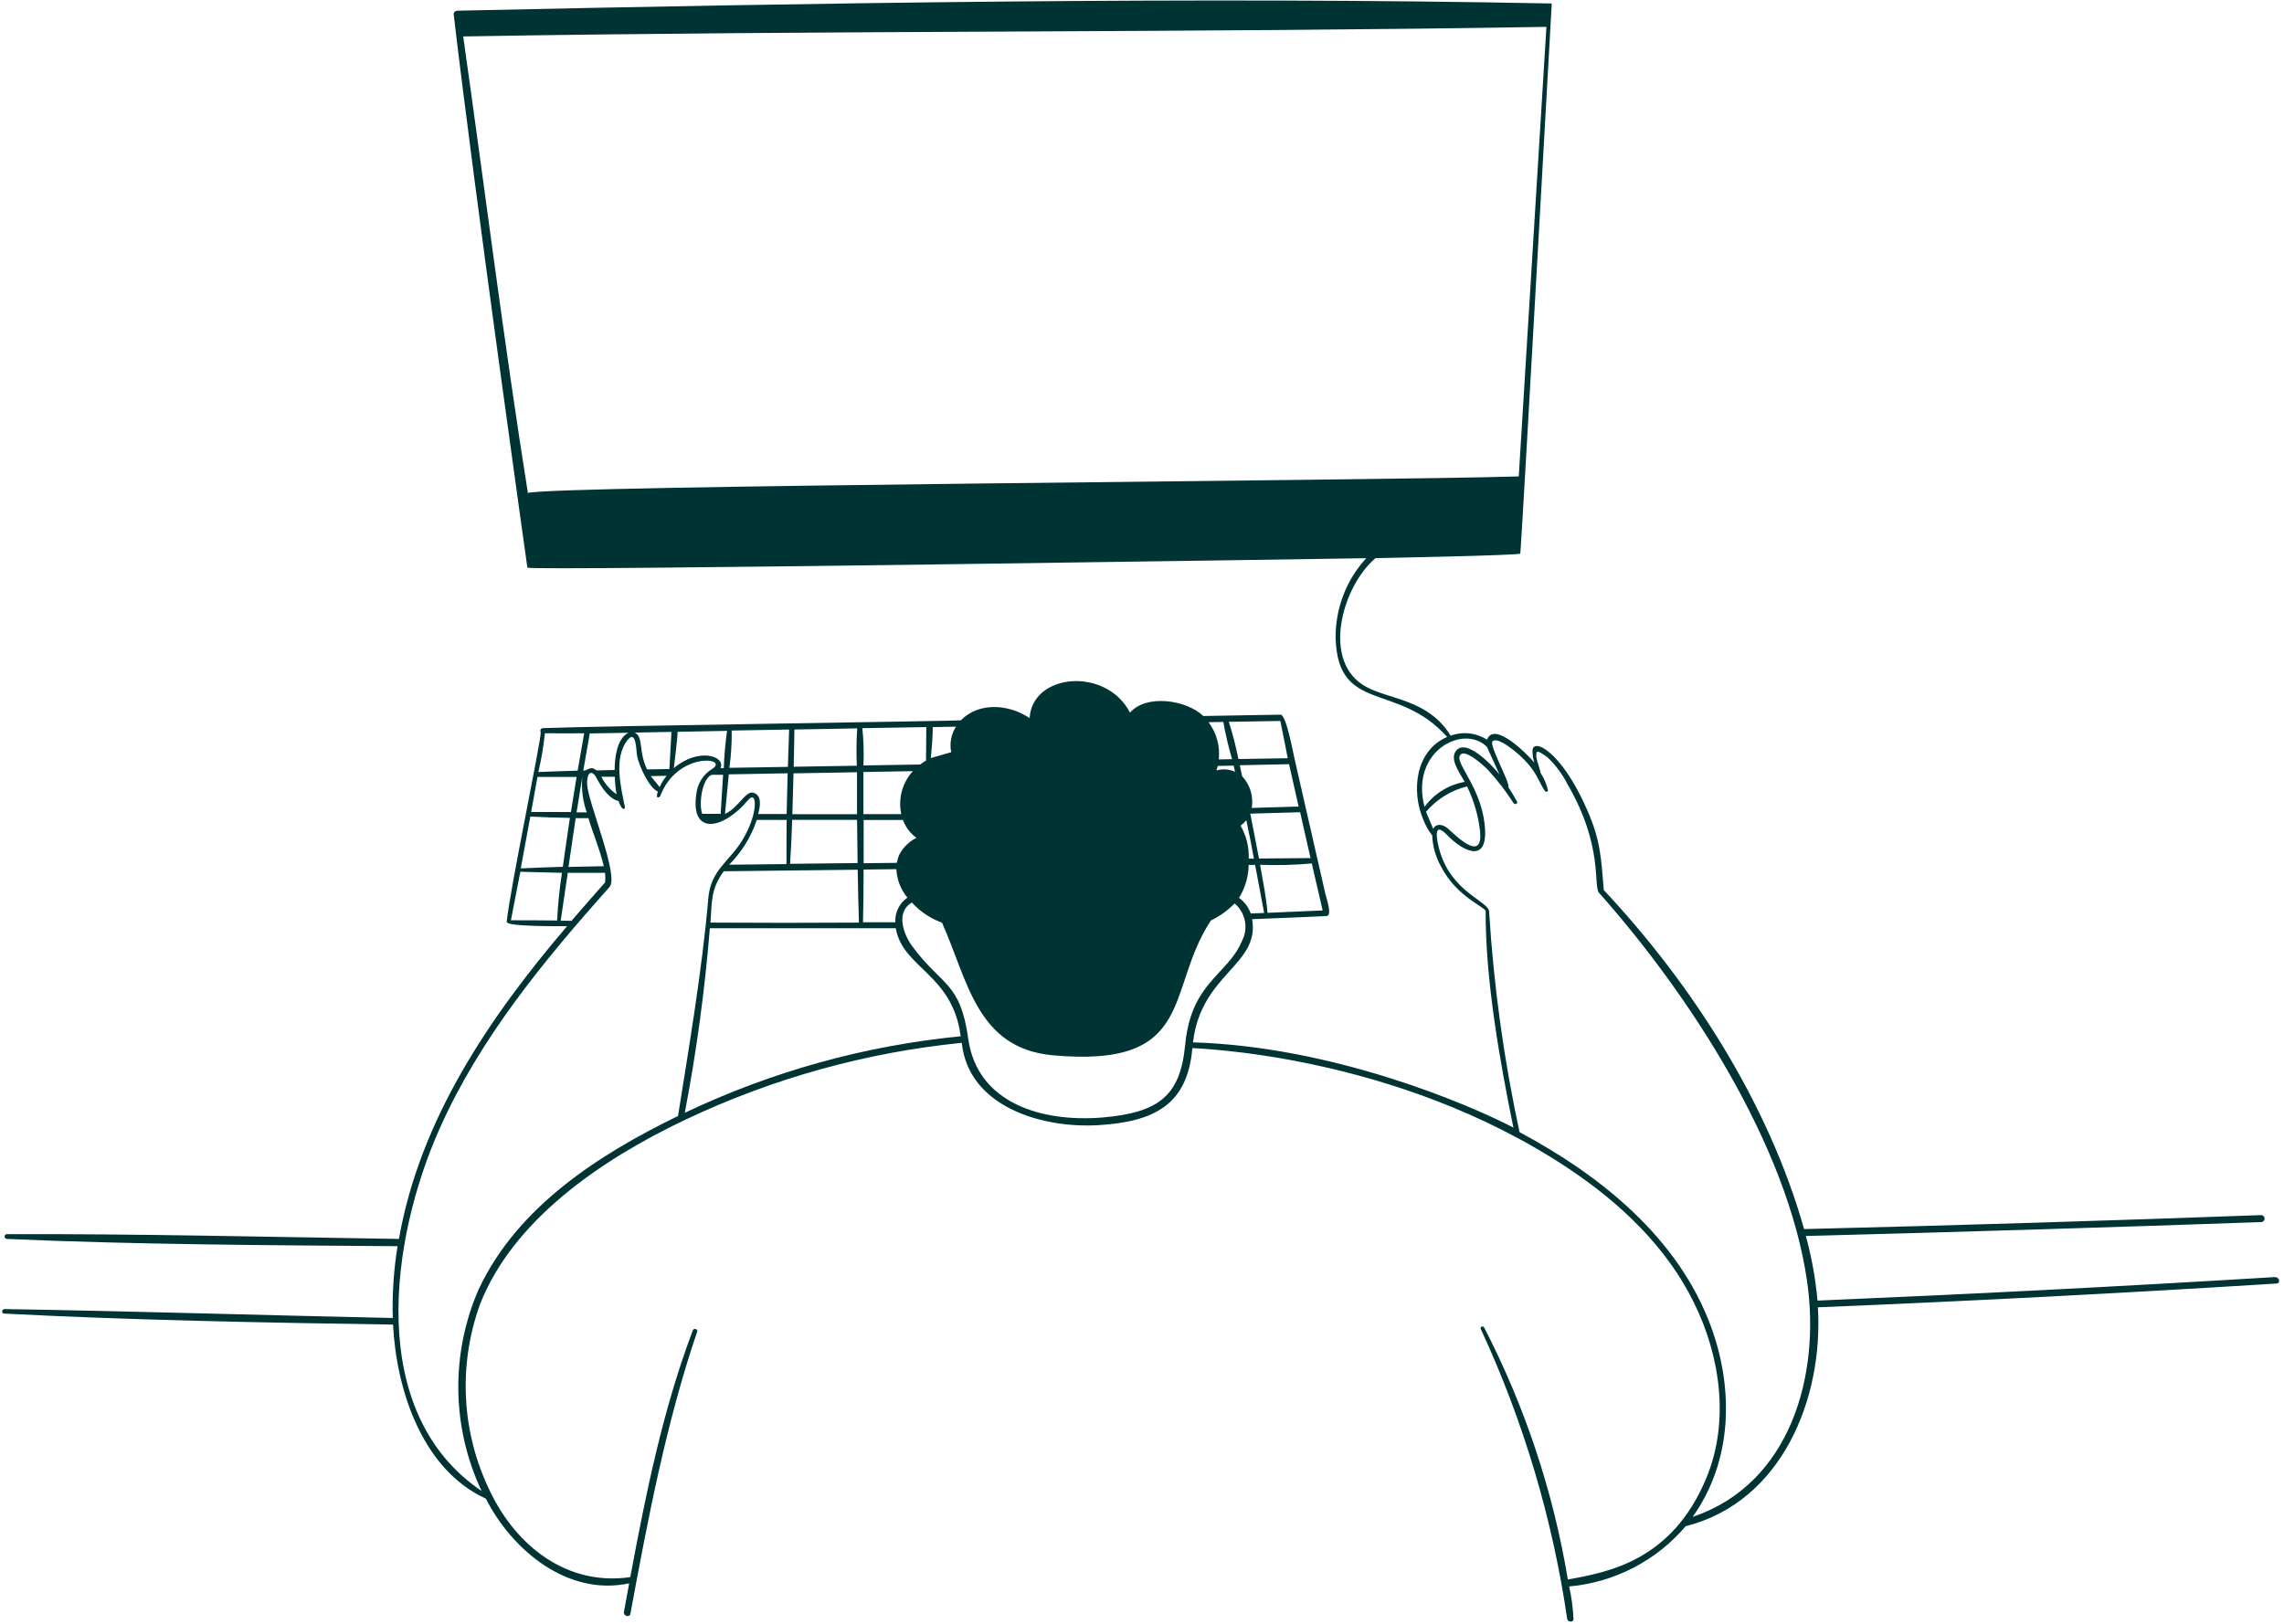 <svg width="277" height="197" viewBox="0 0 277 197" fill="none" xmlns="http://www.w3.org/2000/svg">
<path d="M275.968 154.94L275.997 154.911C257.476 156.04 238.951 156.994 220.423 157.772C220.187 155.123 219.715 152.5 219.012 149.935C237.433 149.456 255.851 148.893 274.267 148.246C274.371 148.234 274.466 148.184 274.536 148.106C274.605 148.028 274.644 147.927 274.644 147.823C274.644 147.718 274.605 147.618 274.536 147.54C274.466 147.462 274.371 147.412 274.267 147.4C255.781 148.078 237.291 148.644 218.797 149.096C214.503 133.894 205.239 119.421 194.505 107.972C194.173 104.102 194.156 102.081 192.501 98.275C189.303 90.94 185.778 89.407 185.859 91.152C185.865 91.613 185.942 92.071 186.086 92.51C185.504 91.783 181.22 87.33 180.347 89.736C179.7 89.318 178.965 89.055 178.2 88.969C177.435 88.883 176.66 88.976 175.937 89.24C173.222 84.853 168.596 84.879 165.729 83.344C160.175 80.384 162.74 71.165 166.818 67.706C166.818 67.706 184.365 67.373 184.385 67.152C184.693 63.043 188.195 0.424 188.195 0.424C144.968 -0.433 98.454 0.365 55.535 1.296C55.244 1.296 54.988 1.488 55.023 1.751C57.609 23.776 63.959 68.861 63.959 68.861C65.009 69.274 160.042 67.796 165.694 67.714C163.263 70.364 161.935 73.843 161.982 77.439C162.273 86.597 169.557 82.694 175.503 89.4C171.646 91.062 171.127 95.955 172.624 99.451C172.886 100.131 173.248 100.767 173.696 101.341C173.751 102.705 174.137 104.035 174.821 105.216C176.686 108.753 179.995 109.981 180.181 110.5C180.123 118.721 181.899 128.761 183.543 136.784C178.007 133.9 161.583 126.938 144.686 126.448C145.641 118.122 152.837 117.067 151.853 111.503C154.857 111.39 157.865 111.263 160.878 111.124C161.635 111.089 160.814 108.798 160.732 108.402C159.504 103.03 158.279 97.662 157.056 92.297C156.87 91.571 156.012 86.693 155.311 86.693L145.937 86.856C143.874 84.892 139.026 84.169 137.046 86.448C134.162 80.855 125.164 81.665 124.874 87.112C122.402 85.44 118.768 85.107 116.535 87.375C116.308 87.474 72.323 88.063 65.798 88.33C65.747 88.338 65.699 88.359 65.658 88.39C65.617 88.421 65.585 88.461 65.563 88.508C65.541 88.555 65.531 88.606 65.533 88.657C65.536 88.709 65.551 88.758 65.577 88.803C65.694 89.566 61.907 107.505 61.451 111.817C61.388 112.435 68.03 112.348 68.775 112.348C59.39 123.354 50.935 135.765 48.383 150.291C32.537 150.047 16.691 149.663 0.845 149.71C0.768 149.71 0.694 149.74 0.64 149.795C0.585 149.849 0.554 149.923 0.554 150.001C0.554 150.078 0.585 150.152 0.64 150.206C0.694 150.261 0.768 150.291 0.845 150.291C16.611 150.985 32.431 151.049 48.215 151.172C47.75 154.051 47.555 156.967 47.633 159.882C31.933 159.55 16.245 159.055 0.547 158.799C0.198 158.799 0.146 159.347 0.501 159.347C16.201 160.157 31.936 160.443 47.668 160.681C48.069 168.564 51.181 178.255 58.925 181.796C62.106 188.054 68.853 193.672 76.306 192.068C76.095 193.194 75.88 194.359 75.671 195.525C75.578 196.043 76.364 196.27 76.457 195.745C78.584 184.232 80.775 172.66 84.55 161.549C84.667 161.205 84.136 161.065 84.014 161.404C80.372 171.064 78.327 181.203 76.44 191.317C68.748 192.43 62.607 187.537 59.431 180.905C57.719 177.4 56.728 173.587 56.519 169.693C56.31 165.798 56.886 161.901 58.212 158.233C62.186 148.057 72.773 140.737 83.127 135.825C93.681 130.817 105.018 127.663 116.642 126.502C117.464 134.269 126.383 136.896 133.195 136.489C140.007 136.082 144.027 134.006 144.608 127.137C144.697 127.207 169.168 127.685 190.29 141.791C196.496 145.933 202.13 151.26 205.44 158.024C208.662 164.556 209.787 172.509 206.914 179.367C202.765 189.273 195.168 190.706 190.145 191.603C188.377 180.947 184.952 170.633 179.995 161.036C179.867 160.786 179.458 160.943 179.582 161.211C184.756 172.37 188.289 184.22 190.069 196.392C190.126 196.771 190.831 196.87 190.831 196.392C190.768 195.065 190.593 193.745 190.308 192.448C195.793 191.96 200.868 189.336 204.437 185.141C216.119 182.181 221.142 169.654 220.472 158.584C239.032 157.826 257.582 156.864 276.122 155.699C276.586 155.656 276.448 154.94 275.968 154.94ZM64.026 59.803V59.826C61.078 41.327 58.806 22.927 56.176 4.42C99.777 3.668 144.537 3.984 187.548 3.257L184.193 57.794C166.033 58.329 66.356 58.9 64.026 59.803ZM151.688 110.814C151.421 110.051 150.925 109.388 150.268 108.916C151.016 107.716 151.419 106.333 151.431 104.919H152.218C152.583 106.858 152.948 108.8 153.314 110.746L151.688 110.814ZM150.46 100.158C150.713 99.963 150.945 99.742 151.153 99.499C151.491 101.055 151.783 102.605 152.074 104.162H151.444C151.496 102.761 151.155 101.374 150.458 100.158H150.46ZM160.411 110.442C158.182 110.547 155.953 110.644 153.724 110.733C153.555 108.775 153.164 106.84 152.821 104.906C154.912 104.984 157.006 104.929 159.091 104.742C159.526 106.643 159.966 108.544 160.41 110.443L160.411 110.442ZM158.94 104.091H158.953H158.941L152.69 104.143C152.337 102.326 151.985 100.512 151.635 98.701L157.676 98.527L158.94 104.091ZM157.496 97.839L151.81 98.008C151.924 97.321 151.878 96.617 151.676 95.95C151.474 95.283 151.123 94.672 150.647 94.163C150.549 93.727 150.461 93.272 150.357 92.828L156.335 92.7L157.496 97.839ZM155.276 87.457C155.592 88.96 155.877 90.469 156.175 91.978L150.19 92.077C149.892 90.55 149.504 89.042 149.026 87.561L155.276 87.457ZM149.788 93.626C149.081 93.301 148.281 93.241 147.533 93.458C147.595 93.277 147.647 93.096 147.69 92.91L149.612 92.875L149.788 93.626ZM148.361 87.573C148.63 89.099 148.986 90.608 149.426 92.094L147.813 92.123C147.984 90.515 147.541 88.902 146.571 87.608L148.361 87.573ZM113.127 88.201H113.146L115.943 88.148C115.352 89.066 115.143 90.178 115.362 91.248L112.89 91.959C113.001 90.759 113.127 89.364 113.127 88.201ZM112.341 88.201L112.306 92.261C112.059 92.406 111.822 92.566 111.595 92.74L104.714 92.853C104.784 91.345 104.742 89.833 104.586 88.332L112.341 88.201ZM109.299 98.741L109.276 98.758H104.714V93.65L110.711 93.545C110.079 94.235 109.622 95.067 109.376 95.97C109.131 96.873 109.105 97.821 109.299 98.736V98.741ZM104.736 105.47V105.482L108.711 105.435C108.771 106.702 109.241 107.915 110.051 108.891C109.569 109.219 109.18 109.668 108.924 110.192C108.668 110.716 108.552 111.298 108.588 111.88H104.663C104.712 109.744 104.736 107.606 104.736 105.466V105.47ZM109.042 103.726C108.911 104.027 108.819 104.344 108.769 104.669L104.742 104.716V99.472H109.512C109.829 100.338 110.397 101.091 111.143 101.634C110.239 102.088 109.504 102.818 109.042 103.718V103.726ZM104.172 111.918C98.169 111.956 92.167 111.956 86.167 111.918C86.347 109.419 86.184 107.847 87.781 105.69L104.019 105.502C104.054 107.639 104.102 109.772 104.172 111.91V111.918ZM88.432 104.896C89.951 103.367 91.097 101.508 91.783 99.465H95.41C95.381 101.243 95.381 103.025 95.381 104.807V104.819L88.432 104.896ZM96.346 88.492L103.961 88.358C103.862 89.865 103.847 91.376 103.915 92.885L96.259 93.013C96.3 91.511 96.317 90.002 96.346 88.492ZM96.236 93.811H96.259L103.938 93.677V98.765H96.096C96.148 97.117 96.189 95.47 96.236 93.812V93.811ZM96.073 99.451H103.944C103.959 101.196 103.98 102.944 104.008 104.695L95.816 104.788C95.938 103.013 96.015 101.237 96.073 99.453V99.451ZM88.743 88.62L95.705 88.497L95.555 93.026L88.458 93.142C88.666 91.644 88.762 90.133 88.743 88.621V88.62ZM88.387 93.934L95.525 93.805L95.403 98.748H91.959C92.145 97.956 92.46 96.644 91.51 96.208C90.45 95.718 89.675 97.944 87.927 98.731C88.079 97.134 88.232 95.538 88.387 93.942V93.934ZM82.171 88.742V88.771L88.177 88.66C87.964 90.16 87.832 91.669 87.781 93.183H87.391C88.015 91.661 84.641 90.671 81.721 93.183C81.803 92.417 82.217 89.239 82.171 88.743V88.742ZM87.717 93.987H87.692C87.595 95.567 87.498 97.146 87.401 98.723H85.159C84.723 97.441 85.159 94.44 86.323 93.987H87.691V93.952L87.717 93.987ZM81.431 88.782L81.185 93.289L78.477 93.335C77.398 91.11 78.074 89.402 76.979 88.867L81.431 88.782ZM80.849 94.108C80.509 94.523 80.224 94.981 80 95.47L78.916 94.147L80.849 94.108ZM71.554 88.966L76.216 88.89C74.782 89.589 74.543 92.053 74.543 93.405L72.346 93.458C71.606 92.828 71.286 93.493 70.738 93.493L71.525 88.966H71.554ZM74.777 96.353V96.377V96.351C73.99 95.809 73.354 95.076 72.927 94.221H74.564C74.576 94.935 74.647 95.648 74.777 96.351V96.353ZM69.917 98.544L69.928 98.521C70.154 97.094 70.385 95.671 70.622 94.25C70.49 95.704 70.674 97.169 71.164 98.544H69.917ZM71.362 99.249C71.956 101.237 72.766 103.06 73.225 105.076C71.801 105.099 70.374 105.128 68.944 105.163C69.235 103.194 69.526 101.218 69.816 99.249H71.362ZM66.083 88.989V88.948C67.674 88.977 69.258 88.948 70.849 88.948C70.581 90.463 70.319 91.972 70.056 93.487C68.466 93.527 66.875 93.586 65.291 93.65C65.653 92.114 65.918 90.558 66.083 88.989ZM65.179 94.285V94.244H69.928C69.702 95.666 69.468 97.082 69.241 98.504H64.416C64.667 97.099 64.923 95.689 65.179 94.285ZM64.293 99.058H64.317C65.916 99.145 67.515 99.186 69.114 99.215C68.84 101.189 68.52 103.17 68.258 105.152C66.555 105.198 64.854 105.262 63.154 105.344C63.541 103.25 63.929 101.155 64.317 99.058H64.293ZM67.569 111.666C65.698 111.637 63.828 111.637 61.957 111.637L61.975 111.579C62.34 109.641 62.717 107.698 63.106 105.752L68.152 105.88C67.855 107.797 67.66 109.728 67.569 111.666ZM67.982 111.678H67.999L68.861 105.88H73.384C73.423 106.267 73.423 106.656 73.384 107.043C72.012 108.594 70.652 110.148 69.305 111.705L67.982 111.678ZM58.077 156.356V156.345C56.377 160.219 55.527 164.412 55.584 168.643C55.641 172.873 56.604 177.042 58.409 180.868C44.338 171.354 47.338 150.307 53.321 136.901C58.221 125.901 65.989 116.507 73.935 107.581C75.098 106.258 71.337 97.361 71.215 95.234C71.122 93.621 71.796 93.289 72.378 94.436C72.897 95.422 73.823 96.89 75.012 97.169C75.485 98.544 75.839 98.095 75.787 97.88C75.291 95.48 74.435 92.007 76.037 89.862C77.2 88.313 77.151 91.15 77.267 91.71C77.54 93.026 78.753 95.585 79.784 96.026C79.423 97.059 80.029 96.697 80.074 96.563C82.137 91.139 88.447 91.902 86.413 93.248C85.868 93.571 85.407 94.016 85.066 94.55C84.725 95.083 84.514 95.689 84.45 96.319C83.698 101.44 87.747 100.607 90.684 97.099C91.896 95.654 91.966 98.771 90.025 101.929C88.388 104.592 86.157 105.553 85.895 109.052C85.168 117.629 83.424 127.838 82.23 135.377C72.65 140.041 62.767 146.369 58.077 156.356ZM83.053 134.99V134.973C84.469 127.577 85.482 120.11 86.088 112.604H108.639C109.484 117.481 115.532 118.128 116.511 125.708C104.905 126.838 93.583 129.979 83.053 134.99ZM144.431 123.256C144.071 124.4 143.836 125.58 143.732 126.775C143.143 132.939 140.534 134.979 133.68 135.56C126.391 136.155 118.531 133.865 117.43 126.024C116.456 119.045 114.232 119.666 110.63 114.777C109.558 113.315 108.594 110.622 110.595 109.487C111.596 110.585 112.85 111.423 114.248 111.928C117.39 118.973 118.455 127.107 127.58 128.004C145.223 129.646 141.278 120.038 146.866 111.654C147.934 111.141 148.903 110.443 149.727 109.592C150.361 110.122 150.798 110.849 150.969 111.657C151.141 112.465 151.035 113.308 150.671 114.049C149.326 117.422 145.905 118.774 144.434 123.256H144.431ZM180.377 90.643H180.355C180.85 91.742 181.35 92.844 181.853 93.948C181.142 93.032 177.645 89.216 176.474 91.249C175.892 92.309 177.132 93.901 177.637 94.85C175.683 95.192 173.938 96.275 172.765 97.874C170.978 91.108 177.548 87.73 180.377 90.643ZM173.818 100.549C173.527 99.862 173.236 99.168 172.945 98.48C174.237 96.953 175.979 95.874 177.922 95.398C178.742 97.086 179.274 98.9 179.495 100.764C179.886 104.493 177.036 101.83 175.655 100.555C175.122 100.059 174.213 99.763 173.818 100.549ZM205.286 184.004L205.27 184.029L205.282 184.006C210.101 177.256 210.301 168.546 207.509 160.929C203.552 150.155 194.141 142.611 184.289 137.337C182.389 128.545 181.156 119.622 180.601 110.644C180.63 109.282 175.974 108.343 174.542 102.989C174.273 102.004 173.738 99.457 175.497 101.288C177.256 103.118 180.251 104.806 180.111 100.786C179.948 96.031 176.715 92.867 177 91.79C177.368 90.444 180.064 92.978 180.489 93.421C181.625 94.669 182.655 96.009 183.567 97.429C183.729 97.669 184.12 97.476 183.975 97.214C183.649 96.633 183.299 96.051 182.925 95.47C183.17 94.974 180.549 90.36 181.008 89.922C181.608 89.351 183.572 90.995 184.032 91.39C186.468 93.494 186.579 94.898 187.406 95.999C187.438 96.029 187.48 96.048 187.524 96.051C187.576 96.056 187.628 96.039 187.668 96.005C187.709 95.972 187.734 95.923 187.739 95.871C187.568 95.129 187.268 94.423 186.852 93.785C186.707 92.952 186.054 91.7 186.416 91.204C186.596 91.047 187.586 91.799 187.714 91.903C188.674 92.821 189.473 93.895 190.075 95.079C194.521 102.688 193.186 107.581 193.938 108.317C204.979 120.751 216.772 138.959 219.155 155.384C220.809 166.704 217.221 179.985 205.286 184.004Z" fill="#003334"/>
</svg>
